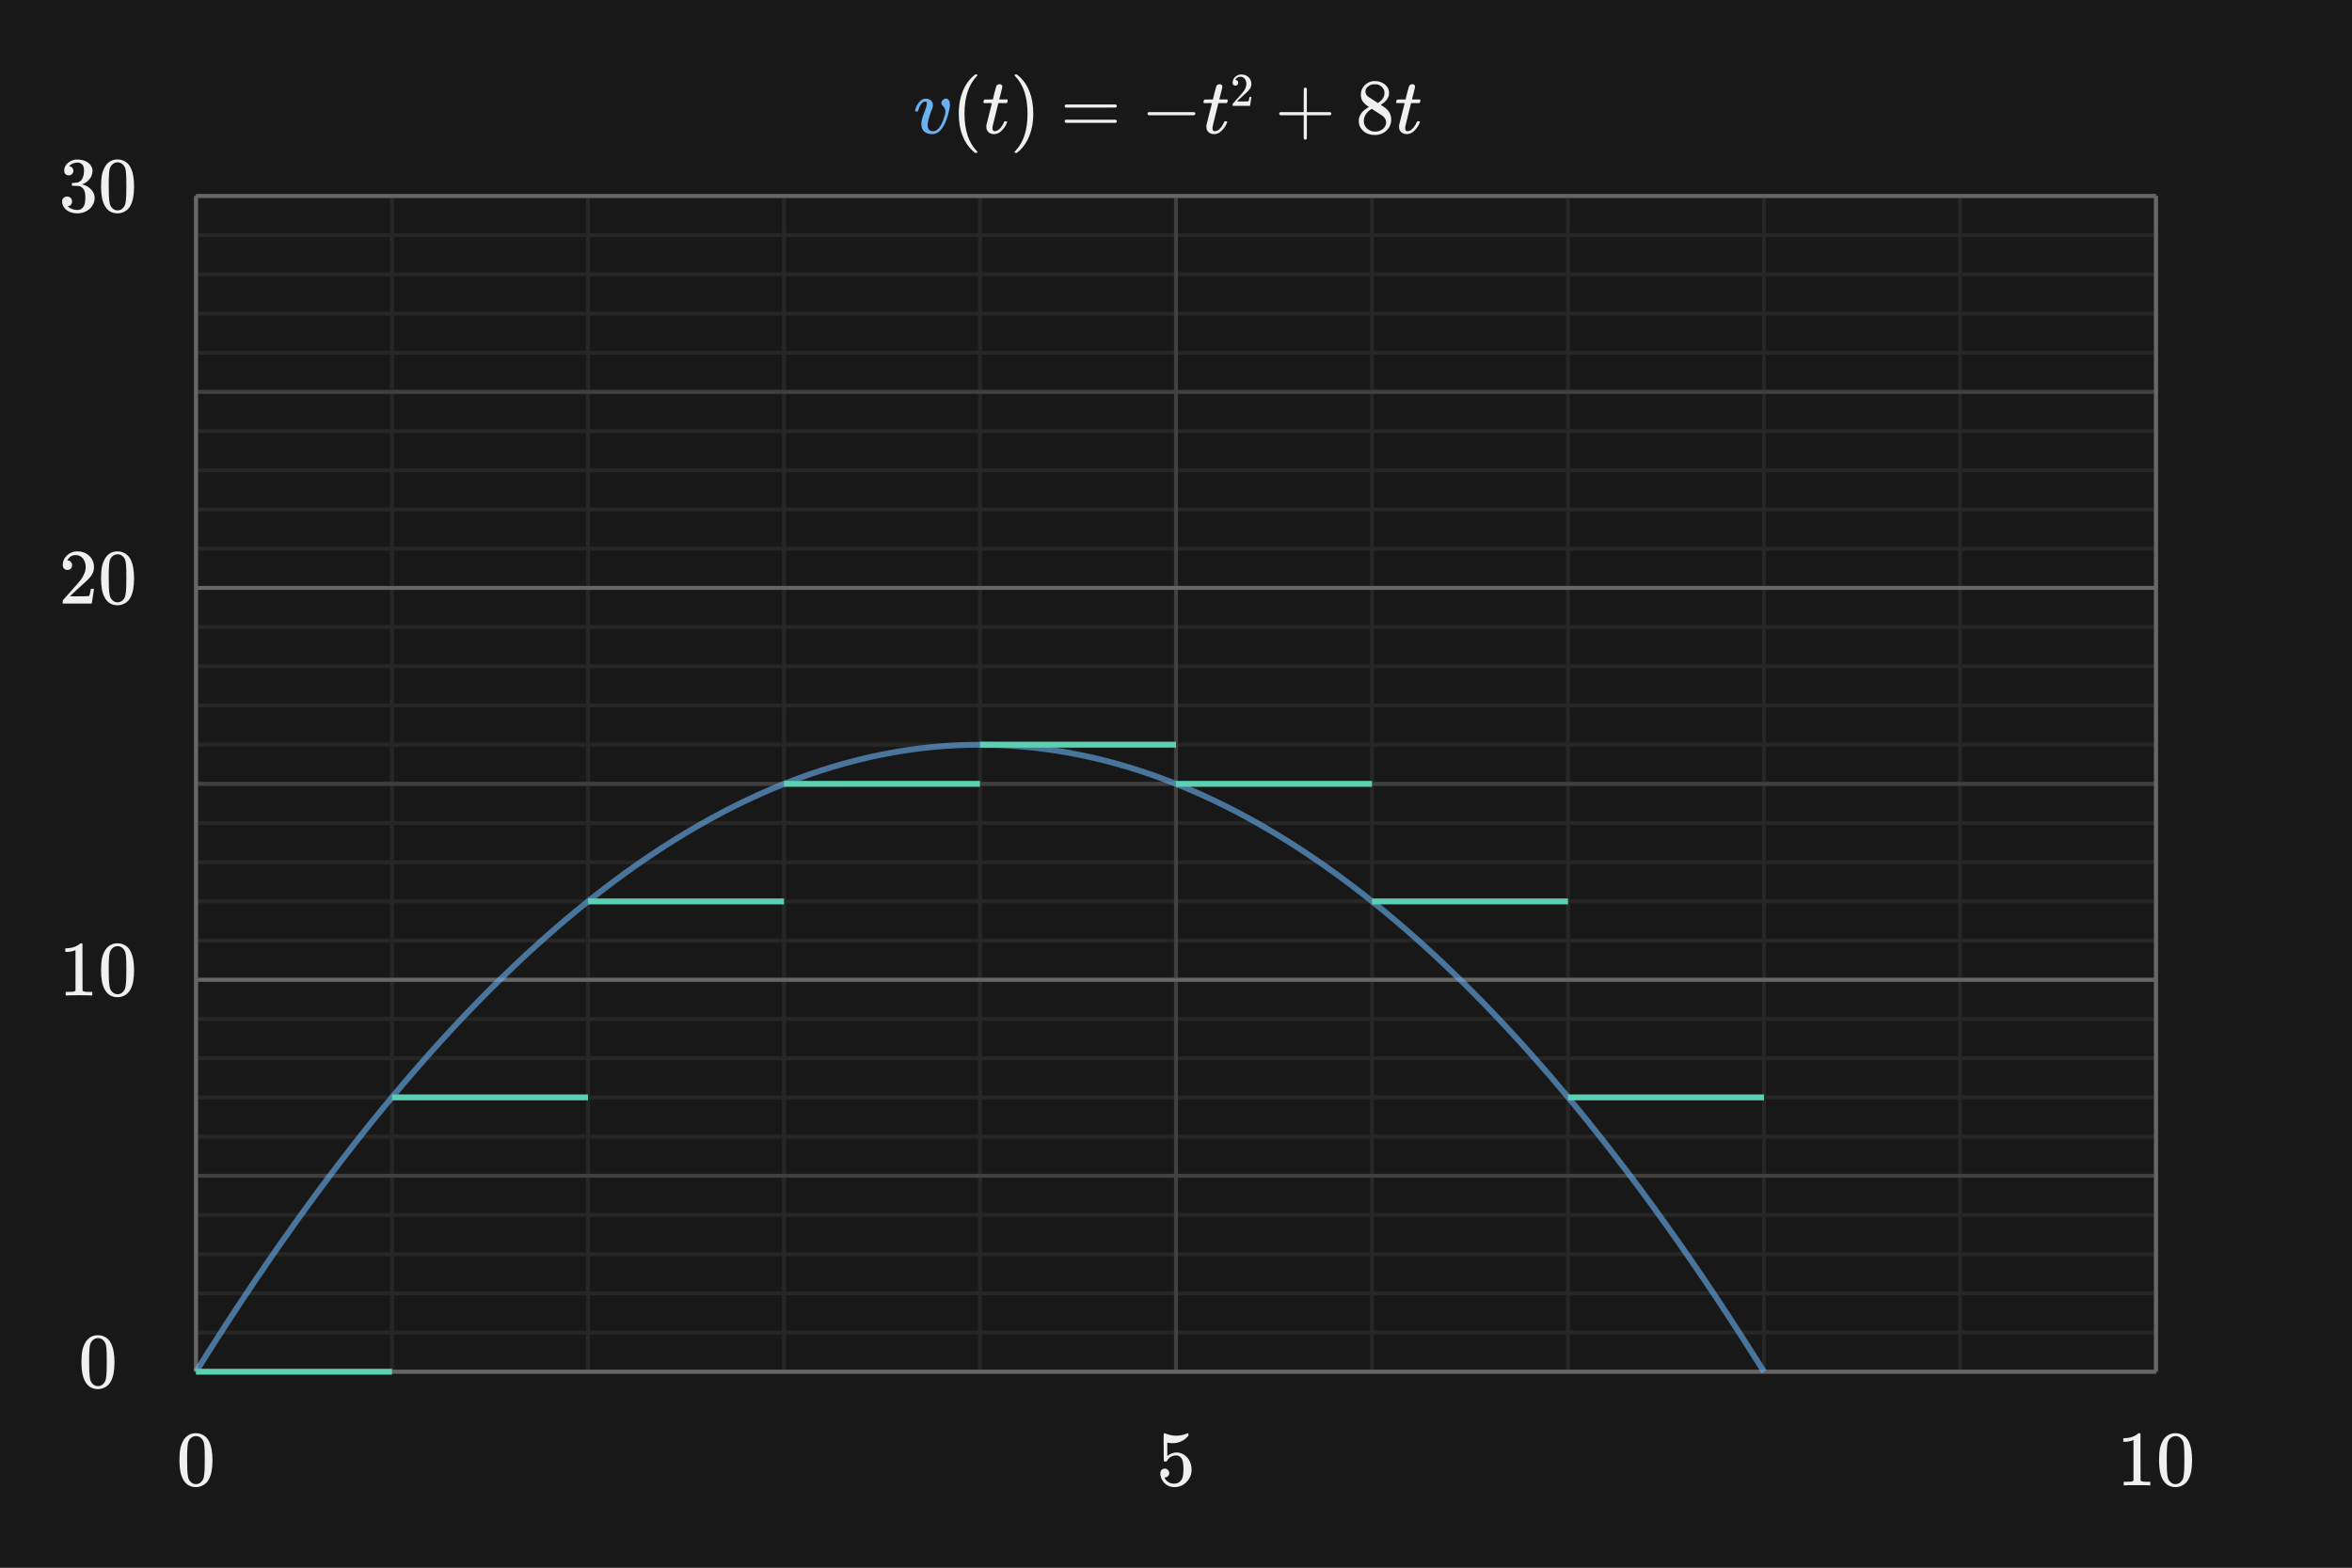<svg width="600" height="400" viewBox="0 0 600 400" fill="none" xmlns="http://www.w3.org/2000/svg">
<rect x="0" y="0" width="600" height="400" fill="#808080" stroke="none"/>
<g clip-path="url(#clip0_246_1414)">
<path d="M600 0H0V400H600V0Z" fill="#181818"/>
<path d="M46.92 367.3C47.667 366.22 48.687 365.68 49.98 365.68C50.953 365.68 51.807 366.013 52.54 366.68C52.9 367.027 53.207 367.48 53.46 368.04C53.953 369.147 54.2 370.667 54.2 372.6C54.2 374.667 53.913 376.247 53.34 377.34C52.967 378.113 52.42 378.673 51.7 379.02C51.14 379.3 50.573 379.44 50 379.44C48.467 379.44 47.347 378.74 46.64 377.34C46.067 376.247 45.78 374.667 45.78 372.6C45.78 371.36 45.86 370.34 46.02 369.54C46.193 368.727 46.493 367.98 46.92 367.3ZM51.42 367.06C51.033 366.633 50.56 366.42 50 366.42C49.44 366.42 48.96 366.633 48.56 367.06C48.267 367.367 48.067 367.74 47.96 368.18C47.853 368.62 47.787 369.38 47.76 370.46C47.76 370.54 47.753 370.8 47.74 371.24C47.74 371.68 47.74 372.047 47.74 372.34C47.74 373.62 47.753 374.513 47.78 375.02C47.833 375.953 47.913 376.627 48.02 377.04C48.127 377.44 48.327 377.787 48.62 378.08C48.98 378.48 49.44 378.68 50 378.68C50.547 378.68 51 378.48 51.36 378.08C51.653 377.787 51.853 377.44 51.96 377.04C52.067 376.627 52.147 375.953 52.2 375.02C52.227 374.513 52.24 373.62 52.24 372.34C52.24 372.047 52.233 371.68 52.22 371.24C52.22 370.8 52.22 370.54 52.22 370.46C52.193 369.38 52.127 368.62 52.02 368.18C51.913 367.74 51.713 367.367 51.42 367.06Z" fill="#F0F0F0"/>
<path d="M297.14 374.72C297.46 374.72 297.727 374.833 297.94 375.06C298.167 375.273 298.28 375.547 298.28 375.88C298.28 376.187 298.167 376.447 297.94 376.66C297.713 376.873 297.46 376.98 297.18 376.98H297.04L297.1 377.08C297.3 377.507 297.607 377.86 298.02 378.14C298.433 378.42 298.92 378.56 299.48 378.56C300.427 378.56 301.107 378.16 301.52 377.36C301.773 376.867 301.9 376.013 301.9 374.8C301.9 373.427 301.72 372.5 301.36 372.02C301.013 371.58 300.587 371.36 300.08 371.36C299.04 371.36 298.253 371.813 297.72 372.72C297.667 372.813 297.613 372.873 297.56 372.9C297.52 372.913 297.427 372.92 297.28 372.92C297.053 372.92 296.927 372.88 296.9 372.8C296.873 372.747 296.86 371.58 296.86 369.3C296.86 368.9 296.853 368.427 296.84 367.88C296.84 367.333 296.84 366.987 296.84 366.84C296.84 366.093 296.88 365.72 296.96 365.72C296.987 365.693 297.013 365.68 297.04 365.68L297.4 365.8C298.267 366.147 299.153 366.32 300.06 366.32C301.007 366.32 301.913 366.133 302.78 365.76C302.887 365.707 302.973 365.68 303.04 365.68C303.147 365.68 303.2 365.8 303.2 366.04V366.3C302.12 367.593 300.753 368.24 299.1 368.24C298.687 368.24 298.313 368.2 297.98 368.12L297.78 368.08V371.52C298.54 370.907 299.32 370.6 300.12 370.6C300.373 370.6 300.647 370.633 300.94 370.7C301.833 370.927 302.56 371.433 303.12 372.22C303.693 373.007 303.98 373.927 303.98 374.98C303.98 376.193 303.553 377.24 302.7 378.12C301.86 379 300.82 379.44 299.58 379.44C298.74 379.44 298.027 379.207 297.44 378.74C297.187 378.58 296.967 378.36 296.78 378.08C296.26 377.453 296 376.733 296 375.92C296 375.547 296.107 375.253 296.32 375.04C296.533 374.827 296.807 374.72 297.14 374.72Z" fill="#F0F0F0"/>
<path d="M548.32 379C548.093 378.96 547.033 378.94 545.14 378.94C543.273 378.94 542.227 378.96 542 379H541.76V378.08H542.28C543.053 378.08 543.553 378.06 543.78 378.02C543.887 378.007 544.047 377.927 544.26 377.78V367.44C544.233 367.44 544.18 367.46 544.1 367.5C543.487 367.74 542.8 367.867 542.04 367.88H541.66V366.96H542.04C543.16 366.92 544.093 366.667 544.84 366.2C545.08 366.067 545.287 365.913 545.46 365.74C545.487 365.7 545.567 365.68 545.7 365.68C545.833 365.68 545.947 365.72 546.04 365.8V371.78L546.06 377.78C546.26 377.98 546.693 378.08 547.36 378.08H548.02H548.54V379H548.32ZM551.92 367.3C552.667 366.22 553.687 365.68 554.98 365.68C555.953 365.68 556.807 366.013 557.54 366.68C557.9 367.027 558.207 367.48 558.46 368.04C558.953 369.147 559.2 370.667 559.2 372.6C559.2 374.667 558.913 376.247 558.34 377.34C557.967 378.113 557.42 378.673 556.7 379.02C556.14 379.3 555.573 379.44 555 379.44C553.467 379.44 552.347 378.74 551.64 377.34C551.067 376.247 550.78 374.667 550.78 372.6C550.78 371.36 550.86 370.34 551.02 369.54C551.193 368.727 551.493 367.98 551.92 367.3ZM556.42 367.06C556.033 366.633 555.56 366.42 555 366.42C554.44 366.42 553.96 366.633 553.56 367.06C553.267 367.367 553.067 367.74 552.96 368.18C552.853 368.62 552.787 369.38 552.76 370.46C552.76 370.54 552.753 370.8 552.74 371.24C552.74 371.68 552.74 372.047 552.74 372.34C552.74 373.62 552.753 374.513 552.78 375.02C552.833 375.953 552.913 376.627 553.02 377.04C553.127 377.44 553.327 377.787 553.62 378.08C553.98 378.48 554.44 378.68 555 378.68C555.547 378.68 556 378.48 556.36 378.08C556.653 377.787 556.853 377.44 556.96 377.04C557.067 376.627 557.147 375.953 557.2 375.02C557.227 374.513 557.24 373.62 557.24 372.34C557.24 372.047 557.233 371.68 557.22 371.24C557.22 370.8 557.22 370.54 557.22 370.46C557.193 369.38 557.127 368.62 557.02 368.18C556.913 367.74 556.713 367.367 556.42 367.06Z" fill="#F0F0F0"/>
<path d="M21.92 342.3C22.667 341.22 23.687 340.68 24.98 340.68C25.953 340.68 26.807 341.013 27.54 341.68C27.9 342.027 28.207 342.48 28.46 343.04C28.953 344.147 29.2 345.667 29.2 347.6C29.2 349.667 28.913 351.247 28.34 352.34C27.967 353.113 27.42 353.673 26.7 354.02C26.14 354.3 25.573 354.44 25 354.44C23.467 354.44 22.347 353.74 21.64 352.34C21.067 351.247 20.78 349.667 20.78 347.6C20.78 346.36 20.86 345.34 21.02 344.54C21.193 343.727 21.493 342.98 21.92 342.3ZM26.42 342.06C26.033 341.633 25.56 341.42 25 341.42C24.44 341.42 23.96 341.633 23.56 342.06C23.267 342.367 23.067 342.74 22.96 343.18C22.853 343.62 22.787 344.38 22.76 345.46C22.76 345.54 22.753 345.8 22.74 346.24C22.74 346.68 22.74 347.047 22.74 347.34C22.74 348.62 22.753 349.513 22.78 350.02C22.833 350.953 22.913 351.627 23.02 352.04C23.127 352.44 23.327 352.787 23.62 353.08C23.98 353.48 24.44 353.68 25 353.68C25.547 353.68 26 353.48 26.36 353.08C26.653 352.787 26.853 352.44 26.96 352.04C27.067 351.627 27.147 350.953 27.2 350.02C27.227 349.513 27.24 348.62 27.24 347.34C27.24 347.047 27.233 346.68 27.22 346.24C27.22 345.8 27.22 345.54 27.22 345.46C27.193 344.38 27.127 343.62 27.02 343.18C26.913 342.74 26.713 342.367 26.42 342.06Z" fill="#F0F0F0"/>
<path d="M23.32 254C23.093 253.96 22.033 253.94 20.14 253.94C18.273 253.94 17.227 253.96 17 254H16.76V253.08H17.28C18.053 253.08 18.553 253.06 18.78 253.02C18.887 253.007 19.047 252.927 19.26 252.78V242.44C19.233 242.44 19.18 242.46 19.1 242.5C18.487 242.74 17.8 242.867 17.04 242.88H16.66V241.96H17.04C18.16 241.92 19.093 241.667 19.84 241.2C20.08 241.067 20.287 240.913 20.46 240.74C20.487 240.7 20.567 240.68 20.7 240.68C20.833 240.68 20.947 240.72 21.04 240.8V246.78L21.06 252.78C21.26 252.98 21.693 253.08 22.36 253.08H23.02H23.54V254H23.32ZM26.92 242.3C27.667 241.22 28.687 240.68 29.98 240.68C30.953 240.68 31.807 241.013 32.54 241.68C32.9 242.027 33.207 242.48 33.46 243.04C33.953 244.147 34.2 245.667 34.2 247.6C34.2 249.667 33.913 251.247 33.34 252.34C32.967 253.113 32.42 253.673 31.7 254.02C31.14 254.3 30.573 254.44 30 254.44C28.467 254.44 27.347 253.74 26.64 252.34C26.067 251.247 25.78 249.667 25.78 247.6C25.78 246.36 25.86 245.34 26.02 244.54C26.193 243.727 26.493 242.98 26.92 242.3ZM31.42 242.06C31.033 241.633 30.56 241.42 30 241.42C29.44 241.42 28.96 241.633 28.56 242.06C28.267 242.367 28.067 242.74 27.96 243.18C27.853 243.62 27.787 244.38 27.76 245.46C27.76 245.54 27.753 245.8 27.74 246.24C27.74 246.68 27.74 247.047 27.74 247.34C27.74 248.62 27.753 249.513 27.78 250.02C27.833 250.953 27.913 251.627 28.02 252.04C28.127 252.44 28.327 252.787 28.62 253.08C28.98 253.48 29.44 253.68 30 253.68C30.547 253.68 31 253.48 31.36 253.08C31.653 252.787 31.853 252.44 31.96 252.04C32.067 251.627 32.147 250.953 32.2 250.02C32.227 249.513 32.24 248.62 32.24 247.34C32.24 247.047 32.233 246.68 32.22 246.24C32.22 245.8 32.22 245.54 32.22 245.46C32.193 244.38 32.127 243.62 32.02 243.18C31.913 242.74 31.713 242.367 31.42 242.06Z" fill="#F0F0F0"/>
<path d="M17.2 145.42C16.827 145.42 16.533 145.3 16.32 145.06C16.107 144.82 16 144.527 16 144.18C16 143.22 16.36 142.4 17.08 141.72C17.813 141.027 18.687 140.68 19.7 140.68C20.847 140.68 21.793 140.993 22.54 141.62C23.3 142.233 23.767 143.04 23.94 144.04C23.967 144.28 23.98 144.5 23.98 144.7C23.98 145.473 23.747 146.2 23.28 146.88C22.907 147.44 22.153 148.207 21.02 149.18C20.54 149.593 19.873 150.207 19.02 151.02L17.84 152.14L19.36 152.16C21.453 152.16 22.567 152.127 22.7 152.06C22.753 152.047 22.82 151.907 22.9 151.64C22.953 151.493 23.047 151.04 23.18 150.28V150.22H23.98V150.28L23.42 153.94V154H16V153.62C16 153.353 16.013 153.2 16.04 153.16C16.053 153.133 16.613 152.5 17.72 151.26C19.173 149.647 20.107 148.58 20.52 148.06C21.413 146.847 21.86 145.733 21.86 144.72C21.86 143.84 21.627 143.107 21.16 142.52C20.707 141.92 20.067 141.62 19.24 141.62C18.467 141.62 17.84 141.967 17.36 142.66C17.333 142.713 17.293 142.787 17.24 142.88C17.2 142.947 17.18 142.987 17.18 143C17.18 143.013 17.213 143.02 17.28 143.02C17.613 143.02 17.88 143.14 18.08 143.38C18.293 143.62 18.4 143.9 18.4 144.22C18.4 144.553 18.287 144.84 18.06 145.08C17.847 145.307 17.56 145.42 17.2 145.42ZM26.92 142.3C27.667 141.22 28.687 140.68 29.98 140.68C30.953 140.68 31.807 141.013 32.54 141.68C32.9 142.027 33.207 142.48 33.46 143.04C33.953 144.147 34.2 145.667 34.2 147.6C34.2 149.667 33.913 151.247 33.34 152.34C32.967 153.113 32.42 153.673 31.7 154.02C31.14 154.3 30.573 154.44 30 154.44C28.467 154.44 27.347 153.74 26.64 152.34C26.067 151.247 25.78 149.667 25.78 147.6C25.78 146.36 25.86 145.34 26.02 144.54C26.193 143.727 26.493 142.98 26.92 142.3ZM31.42 142.06C31.033 141.633 30.56 141.42 30 141.42C29.44 141.42 28.96 141.633 28.56 142.06C28.267 142.367 28.067 142.74 27.96 143.18C27.853 143.62 27.787 144.38 27.76 145.46C27.76 145.54 27.753 145.8 27.74 146.24C27.74 146.68 27.74 147.047 27.74 147.34C27.74 148.62 27.753 149.513 27.78 150.02C27.833 150.953 27.913 151.627 28.02 152.04C28.127 152.44 28.327 152.787 28.62 153.08C28.98 153.48 29.44 153.68 30 153.68C30.547 153.68 31 153.48 31.36 153.08C31.653 152.787 31.853 152.44 31.96 152.04C32.067 151.627 32.147 150.953 32.2 150.02C32.227 149.513 32.24 148.62 32.24 147.34C32.24 147.047 32.233 146.68 32.22 146.24C32.22 145.8 32.22 145.54 32.22 145.46C32.193 144.38 32.127 143.62 32.02 143.18C31.913 142.74 31.713 142.367 31.42 142.06Z" fill="#F0F0F0"/>
<path d="M17.54 44.74C17.18 44.74 16.893 44.627 16.68 44.4C16.48 44.173 16.38 43.88 16.38 43.52C16.38 42.76 16.68 42.127 17.28 41.62C17.88 41.1 18.573 40.793 19.36 40.7H19.66C20.5 40.7 21.24 40.847 21.88 41.14C22.76 41.58 23.313 42.207 23.54 43.02C23.58 43.153 23.6 43.333 23.6 43.56C23.6 44.347 23.353 45.053 22.86 45.68C22.38 46.293 21.773 46.733 21.04 47C20.973 47.027 20.973 47.047 21.04 47.06C21.067 47.073 21.133 47.093 21.24 47.12C22.053 47.347 22.74 47.773 23.3 48.4C23.86 49.013 24.14 49.713 24.14 50.5C24.14 51.193 23.96 51.827 23.6 52.4C23.253 52.973 22.807 53.42 22.26 53.74C21.513 54.207 20.68 54.44 19.76 54.44C18.88 54.44 18.1 54.253 17.42 53.88C16.74 53.507 16.28 53.007 16.04 52.38C15.907 52.1 15.84 51.773 15.84 51.4C15.84 51.027 15.96 50.727 16.2 50.5C16.453 50.26 16.753 50.14 17.1 50.14C17.473 50.14 17.78 50.26 18.02 50.5C18.26 50.74 18.38 51.04 18.38 51.4C18.38 51.707 18.293 51.973 18.12 52.2C17.947 52.427 17.713 52.573 17.42 52.64L17.28 52.68C18 53.28 18.827 53.58 19.76 53.58C20.493 53.58 21.047 53.227 21.42 52.52C21.647 52.08 21.76 51.407 21.76 50.5V50.1C21.76 48.833 21.333 47.987 20.48 47.56C20.28 47.48 19.873 47.433 19.26 47.42L18.42 47.4L18.36 47.36C18.333 47.32 18.32 47.213 18.32 47.04C18.32 46.88 18.34 46.78 18.38 46.74C18.42 46.7 18.453 46.68 18.48 46.68C18.853 46.68 19.24 46.647 19.64 46.58C20.227 46.5 20.673 46.173 20.98 45.6C21.287 45.013 21.44 44.313 21.44 43.5C21.44 42.633 21.207 42.053 20.74 41.76C20.46 41.573 20.147 41.48 19.8 41.48C19.133 41.48 18.547 41.66 18.04 42.02C17.987 42.047 17.927 42.093 17.86 42.16C17.793 42.213 17.74 42.267 17.7 42.32L17.64 42.4C17.68 42.413 17.727 42.427 17.78 42.44C18.047 42.467 18.267 42.593 18.44 42.82C18.627 43.047 18.72 43.307 18.72 43.6C18.72 43.92 18.607 44.193 18.38 44.42C18.167 44.633 17.887 44.74 17.54 44.74ZM26.92 42.3C27.667 41.22 28.687 40.68 29.98 40.68C30.953 40.68 31.807 41.013 32.54 41.68C32.9 42.027 33.207 42.48 33.46 43.04C33.953 44.147 34.2 45.667 34.2 47.6C34.2 49.667 33.913 51.247 33.34 52.34C32.967 53.113 32.42 53.673 31.7 54.02C31.14 54.3 30.573 54.44 30 54.44C28.467 54.44 27.347 53.74 26.64 52.34C26.067 51.247 25.78 49.667 25.78 47.6C25.78 46.36 25.86 45.34 26.02 44.54C26.193 43.727 26.493 42.98 26.92 42.3ZM31.42 42.06C31.033 41.633 30.56 41.42 30 41.42C29.44 41.42 28.96 41.633 28.56 42.06C28.267 42.367 28.067 42.74 27.96 43.18C27.853 43.62 27.787 44.38 27.76 45.46C27.76 45.54 27.753 45.8 27.74 46.24C27.74 46.68 27.74 47.047 27.74 47.34C27.74 48.62 27.753 49.513 27.78 50.02C27.833 50.953 27.913 51.627 28.02 52.04C28.127 52.44 28.327 52.787 28.62 53.08C28.98 53.48 29.44 53.68 30 53.68C30.547 53.68 31 53.48 31.36 53.08C31.653 52.787 31.853 52.44 31.96 52.04C32.067 51.627 32.147 50.953 32.2 50.02C32.227 49.513 32.24 48.62 32.24 47.34C32.24 47.047 32.233 46.68 32.22 46.24C32.22 45.8 32.22 45.54 32.22 45.46C32.193 44.38 32.127 43.62 32.02 43.18C31.913 42.74 31.713 42.367 31.42 42.06Z" fill="#F0F0F0"/>
<path d="M50 50V350" stroke="#262626"/>
<path d="M100 50V350" stroke="#262626"/>
<path d="M150 50V350" stroke="#262626"/>
<path d="M200 50V350" stroke="#262626"/>
<path d="M250 50V350" stroke="#262626"/>
<path d="M300 50V350" stroke="#262626"/>
<path d="M350 50V350" stroke="#262626"/>
<path d="M400 50V350" stroke="#262626"/>
<path d="M450 50V350" stroke="#262626"/>
<path d="M500 50V350" stroke="#262626"/>
<path d="M550 50V350" stroke="#262626"/>
<path d="M50 50H550" stroke="#262626"/>
<path d="M50 60H550" stroke="#262626"/>
<path d="M50 70H550" stroke="#262626"/>
<path d="M50 80H550" stroke="#262626"/>
<path d="M50 90H550" stroke="#262626"/>
<path d="M50 100H550" stroke="#262626"/>
<path d="M50 110H550" stroke="#262626"/>
<path d="M50 120H550" stroke="#262626"/>
<path d="M50 130H550" stroke="#262626"/>
<path d="M50 140H550" stroke="#262626"/>
<path d="M50 150H550" stroke="#262626"/>
<path d="M50 160H550" stroke="#262626"/>
<path d="M50 170H550" stroke="#262626"/>
<path d="M50 180H550" stroke="#262626"/>
<path d="M50 190H550" stroke="#262626"/>
<path d="M50 200H550" stroke="#262626"/>
<path d="M50 210H550" stroke="#262626"/>
<path d="M50 220H550" stroke="#262626"/>
<path d="M50 230H550" stroke="#262626"/>
<path d="M50 240H550" stroke="#262626"/>
<path d="M50 250H550" stroke="#262626"/>
<path d="M50 260H550" stroke="#262626"/>
<path d="M50 270H550" stroke="#262626"/>
<path d="M50 280H550" stroke="#262626"/>
<path d="M50 290H550" stroke="#262626"/>
<path d="M50 300H550" stroke="#262626"/>
<path d="M50 310H550" stroke="#262626"/>
<path d="M50 320H550" stroke="#262626"/>
<path d="M50 330H550" stroke="#262626"/>
<path d="M50 340H550" stroke="#262626"/>
<path d="M50 350H550" stroke="#262626"/>
<path d="M50 50V350" stroke="#404040"/>
<path d="M300 50V350" stroke="#404040"/>
<path d="M550 50V350" stroke="#404040"/>
<path d="M50 50H550" stroke="#404040"/>
<path d="M50 100H550" stroke="#404040"/>
<path d="M50 150H550" stroke="#404040"/>
<path d="M50 200H550" stroke="#404040"/>
<path d="M50 250H550" stroke="#404040"/>
<path d="M50 300H550" stroke="#404040"/>
<path d="M50 350H550" stroke="#404040"/>
<path d="M50 50V350" stroke="#666666"/>
<path d="M550 50V350" stroke="#666666"/>
<path d="M50 50H550" stroke="#666666"/>
<path d="M50 150H550" stroke="#666666"/>
<path d="M50 250H550" stroke="#666666"/>
<path d="M50 350H550" stroke="#666666"/>
<path d="M50 350C183.3 136.5 317 136.9 450 350" stroke="#6AB0F3" stroke-opacity="0.6" stroke-width="1.5"/>
<path d="M400 280H450" stroke="#5CD0B3" stroke-width="1.5"/>
<path d="M350 230H400" stroke="#5CD0B3" stroke-width="1.5"/>
<path d="M300 200H350" stroke="#5CD0B3" stroke-width="1.5"/>
<path d="M250 190H300" stroke="#5CD0B3" stroke-width="1.5"/>
<path d="M200 200H250" stroke="#5CD0B3" stroke-width="1.5"/>
<path d="M150 230H200" stroke="#5CD0B3" stroke-width="1.5"/>
<path d="M100 280H150" stroke="#5CD0B3" stroke-width="1.5"/>
<path d="M50 350H100" stroke="#5CD0B3" stroke-width="1.5"/>
<path d="M241.3 25.14C241.647 25.14 241.907 25.287 242.08 25.58C242.253 25.873 242.34 26.233 242.34 26.66C242.34 27.127 242.207 27.893 241.94 28.96C241.687 29.987 241.367 30.88 240.98 31.64C240.14 33.36 239.087 34.22 237.82 34.22C236.967 34.22 236.287 34.007 235.78 33.58C235.287 33.14 235.04 32.5 235.04 31.66C235.04 31.42 235.053 31.193 235.08 30.98C235.2 30.34 235.513 29.36 236.02 28.04L236.34 27.08C236.42 26.84 236.46 26.613 236.46 26.4C236.46 26.067 236.333 25.9 236.08 25.9C235.987 25.9 235.88 25.92 235.76 25.96C235.08 26.2 234.567 26.967 234.22 28.26C234.22 28.273 234.213 28.3 234.2 28.34C234.187 28.367 234.173 28.387 234.16 28.4C234.16 28.4 234.153 28.407 234.14 28.42C234.127 28.433 234.1 28.44 234.06 28.44C234.033 28.44 234.007 28.44 233.98 28.44C233.953 28.44 233.9 28.44 233.82 28.44H233.54C233.433 28.333 233.413 28.173 233.48 27.96C233.8 26.907 234.293 26.12 234.96 25.6C235.32 25.32 235.733 25.18 236.2 25.18C236.72 25.18 237.147 25.327 237.48 25.62C237.813 25.913 237.98 26.3 237.98 26.78C237.98 27.007 237.96 27.18 237.92 27.3C237.92 27.393 237.82 27.687 237.62 28.18C237.007 29.847 236.68 31.033 236.64 31.74C236.64 32.1 236.673 32.393 236.74 32.62C236.913 33.193 237.333 33.48 238 33.48C238.36 33.48 238.68 33.373 238.96 33.16C239.787 32.613 240.473 31.353 241.02 29.38C241.127 29.007 241.18 28.7 241.18 28.46C241.18 27.873 240.92 27.347 240.4 26.88C240.227 26.72 240.14 26.54 240.14 26.34C240.14 26.047 240.26 25.773 240.5 25.52C240.74 25.267 241.007 25.14 241.3 25.14Z" fill="#6AB0F3"/>
<path d="M249.367 38.82C249.367 38.94 249.247 39 249.007 39H248.747C248.654 38.92 248.467 38.76 248.187 38.52C245.787 36.333 244.587 33.16 244.587 29C244.587 27.373 244.78 25.887 245.167 24.54C245.78 22.447 246.787 20.76 248.187 19.48C248.28 19.4 248.387 19.313 248.507 19.22C248.627 19.113 248.707 19.04 248.747 19H249.007C249.167 19 249.267 19.02 249.307 19.06C249.347 19.1 249.367 19.14 249.367 19.18C249.367 19.233 249.294 19.333 249.147 19.48C247.08 21.667 246.047 24.84 246.047 29C246.047 33.16 247.08 36.333 249.147 38.52C249.294 38.667 249.367 38.767 249.367 38.82ZM253.18 32.64C253.18 33.2 253.36 33.48 253.72 33.48C253.814 33.48 253.894 33.473 253.96 33.46C254.627 33.34 255.234 32.807 255.78 31.86C255.914 31.647 256.034 31.4 256.14 31.12C256.167 31.04 256.2 30.993 256.24 30.98C256.28 30.953 256.38 30.94 256.54 30.94C256.807 30.94 256.94 30.993 256.94 31.1C256.94 31.127 256.914 31.207 256.86 31.34C256.714 31.767 256.474 32.2 256.14 32.64C255.82 33.067 255.494 33.407 255.16 33.66C254.667 34.033 254.14 34.22 253.58 34.22C253.1 34.22 252.687 34.1 252.34 33.86C252.007 33.607 251.78 33.28 251.66 32.88C251.634 32.773 251.62 32.593 251.62 32.34V31.98L252.32 29.18C252.787 27.3 253.027 26.353 253.04 26.34C253.04 26.313 252.7 26.3 252.02 26.3H251C250.92 26.22 250.874 26.167 250.86 26.14C250.86 26.113 250.88 26 250.92 25.8C250.974 25.613 251.007 25.513 251.02 25.5C251.047 25.433 251.107 25.4 251.2 25.4C251.307 25.387 251.647 25.38 252.22 25.38H253.28L253.66 23.78C253.94 22.7 254.1 22.12 254.14 22.04C254.3 21.667 254.607 21.48 255.06 21.48C255.234 21.493 255.38 21.553 255.5 21.66C255.634 21.767 255.7 21.907 255.7 22.08C255.7 22.24 255.574 22.807 255.32 23.78C255.267 24.007 255.2 24.26 255.12 24.54C255.054 24.807 255 25.007 254.96 25.14L254.92 25.34C254.92 25.367 255.254 25.38 255.92 25.38H256.94C257.02 25.46 257.06 25.52 257.06 25.56C257.074 25.587 257.06 25.707 257.02 25.92C256.98 26.08 256.914 26.207 256.82 26.3H254.68L253.96 29.2C253.467 31.187 253.214 32.233 253.2 32.34C253.187 32.407 253.18 32.507 253.18 32.64ZM258.907 19.02L258.987 19C259.054 19 259.12 19 259.187 19H259.427C259.52 19.08 259.707 19.24 259.987 19.48C262.387 21.667 263.587 24.84 263.587 29C263.587 30.64 263.394 32.12 263.007 33.44C262.394 35.547 261.387 37.24 259.987 38.52C259.894 38.6 259.787 38.687 259.667 38.78C259.547 38.887 259.467 38.96 259.427 39H259.187C259.027 39 258.92 38.987 258.867 38.96C258.827 38.933 258.807 38.867 258.807 38.76C258.82 38.747 258.894 38.66 259.027 38.5C261.094 36.353 262.127 33.187 262.127 29C262.127 24.813 261.094 21.647 259.027 19.5C258.894 19.34 258.82 19.253 258.807 19.24C258.807 19.133 258.84 19.06 258.907 19.02ZM271.6 27.06C271.6 26.887 271.694 26.753 271.88 26.66H284.62C284.82 26.753 284.92 26.887 284.92 27.06C284.92 27.207 284.827 27.333 284.64 27.44L278.28 27.46H271.92C271.707 27.393 271.6 27.26 271.6 27.06ZM271.6 30.94C271.6 30.74 271.707 30.607 271.92 30.54H284.64C284.654 30.553 284.68 30.58 284.72 30.62C284.774 30.647 284.807 30.673 284.82 30.7C284.847 30.713 284.867 30.747 284.88 30.8C284.907 30.84 284.92 30.887 284.92 30.94C284.92 31.113 284.82 31.247 284.62 31.34H271.88C271.694 31.247 271.6 31.113 271.6 30.94ZM293.007 29.4C292.82 29.307 292.727 29.173 292.727 29C292.727 28.827 292.82 28.693 293.007 28.6H304.627C304.827 28.707 304.927 28.84 304.927 29C304.927 29.16 304.827 29.293 304.627 29.4H293.007ZM309.313 32.64C309.313 33.2 309.493 33.48 309.853 33.48C309.947 33.48 310.027 33.473 310.093 33.46C310.76 33.34 311.367 32.807 311.913 31.86C312.047 31.647 312.167 31.4 312.273 31.12C312.3 31.04 312.333 30.993 312.373 30.98C312.413 30.953 312.513 30.94 312.673 30.94C312.94 30.94 313.073 30.993 313.073 31.1C313.073 31.127 313.047 31.207 312.993 31.34C312.847 31.767 312.607 32.2 312.273 32.64C311.953 33.067 311.627 33.407 311.293 33.66C310.8 34.033 310.273 34.22 309.713 34.22C309.233 34.22 308.82 34.1 308.473 33.86C308.14 33.607 307.913 33.28 307.793 32.88C307.767 32.773 307.753 32.593 307.753 32.34V31.98L308.453 29.18C308.92 27.3 309.16 26.353 309.173 26.34C309.173 26.313 308.833 26.3 308.153 26.3H307.133C307.053 26.22 307.007 26.167 306.993 26.14C306.993 26.113 307.013 26 307.053 25.8C307.107 25.613 307.14 25.513 307.153 25.5C307.18 25.433 307.24 25.4 307.333 25.4C307.44 25.387 307.78 25.38 308.353 25.38H309.413L309.793 23.78C310.073 22.7 310.233 22.12 310.273 22.04C310.433 21.667 310.74 21.48 311.193 21.48C311.367 21.493 311.513 21.553 311.633 21.66C311.767 21.767 311.833 21.907 311.833 22.08C311.833 22.24 311.707 22.807 311.453 23.78C311.4 24.007 311.333 24.26 311.253 24.54C311.187 24.807 311.133 25.007 311.093 25.14L311.053 25.34C311.053 25.367 311.387 25.38 312.053 25.38H313.073C313.153 25.46 313.193 25.52 313.193 25.56C313.207 25.587 313.193 25.707 313.153 25.92C313.113 26.08 313.047 26.207 312.953 26.3H310.813L310.093 29.2C309.6 31.187 309.347 32.233 309.333 32.34C309.32 32.407 309.313 32.507 309.313 32.64ZM315.16 21.852C314.936 21.852 314.76 21.78 314.632 21.636C314.504 21.492 314.44 21.316 314.44 21.108C314.44 20.532 314.656 20.04 315.088 19.632C315.528 19.216 316.052 19.008 316.66 19.008C317.348 19.008 317.916 19.196 318.364 19.572C318.82 19.94 319.1 20.424 319.204 21.024C319.22 21.168 319.228 21.3 319.228 21.42C319.228 21.884 319.088 22.32 318.808 22.728C318.584 23.064 318.132 23.524 317.452 24.108C317.164 24.356 316.764 24.724 316.252 25.212L315.544 25.884L316.456 25.896C317.712 25.896 318.38 25.876 318.46 25.836C318.492 25.828 318.532 25.744 318.58 25.584C318.612 25.496 318.668 25.224 318.748 24.768V24.732H319.228V24.768L318.892 26.964V27H314.44V26.772C314.44 26.612 314.448 26.52 314.464 26.496C314.472 26.48 314.808 26.1 315.472 25.356C316.344 24.388 316.904 23.748 317.152 23.436C317.688 22.708 317.956 22.04 317.956 21.432C317.956 20.904 317.816 20.464 317.536 20.112C317.264 19.752 316.88 19.572 316.384 19.572C315.92 19.572 315.544 19.78 315.256 20.196C315.24 20.228 315.216 20.272 315.184 20.328C315.16 20.368 315.148 20.392 315.148 20.4C315.148 20.408 315.168 20.412 315.208 20.412C315.408 20.412 315.568 20.484 315.688 20.628C315.816 20.772 315.88 20.94 315.88 21.132C315.88 21.332 315.812 21.504 315.676 21.648C315.548 21.784 315.376 21.852 315.16 21.852ZM326.6 29.4C326.413 29.307 326.32 29.173 326.32 29C326.32 28.827 326.413 28.693 326.6 28.6H332.58V25.6L332.6 22.6C332.733 22.427 332.86 22.34 332.98 22.34C333.153 22.34 333.287 22.44 333.38 22.64V28.6H339.34C339.54 28.707 339.64 28.84 339.64 29C339.64 29.16 339.54 29.293 339.34 29.4H333.38V35.36C333.287 35.547 333.153 35.64 332.98 35.64C332.807 35.64 332.673 35.547 332.58 35.36V29.4H326.6ZM349.206 27.3C348.553 26.873 348.046 26.427 347.686 25.96C347.34 25.493 347.166 24.88 347.166 24.12C347.166 23.547 347.273 23.067 347.486 22.68C347.78 22.08 348.206 21.6 348.766 21.24C349.34 20.867 349.993 20.68 350.726 20.68C351.633 20.68 352.42 20.92 353.086 21.4C353.753 21.867 354.166 22.473 354.326 23.22C354.34 23.3 354.346 23.46 354.346 23.7C354.346 23.993 354.333 24.193 354.306 24.3C354.106 25.18 353.5 25.94 352.486 26.58C352.46 26.593 352.42 26.613 352.366 26.64C352.326 26.667 352.3 26.693 352.286 26.72L352.246 26.74C352.993 27.247 353.38 27.513 353.406 27.54C354.406 28.34 354.906 29.333 354.906 30.52C354.906 31.6 354.506 32.527 353.706 33.3C352.92 34.06 351.933 34.44 350.746 34.44C349.106 34.44 347.9 33.84 347.126 32.64C346.793 32.16 346.626 31.58 346.626 30.9C346.626 30.593 346.64 30.387 346.666 30.28C346.866 29.267 347.506 28.4 348.586 27.68C348.666 27.627 348.786 27.553 348.946 27.46C349.106 27.367 349.193 27.313 349.206 27.3ZM353.186 23.74C353.186 23.167 353 22.68 352.626 22.28C352.253 21.88 351.8 21.627 351.266 21.52C351.173 21.507 350.953 21.5 350.606 21.5C349.9 21.5 349.306 21.74 348.826 22.22C348.493 22.527 348.326 22.893 348.326 23.32C348.326 23.893 348.566 24.347 349.046 24.68C349.113 24.747 349.54 25.027 350.326 25.52L351.486 26.28C351.5 26.267 351.586 26.213 351.746 26.12C351.906 26.013 352.026 25.92 352.106 25.84C352.826 25.267 353.186 24.567 353.186 23.74ZM347.906 30.86C347.906 31.647 348.193 32.3 348.766 32.82C349.34 33.327 350.006 33.58 350.766 33.58C351.313 33.58 351.806 33.467 352.246 33.24C352.7 33.013 353.04 32.72 353.266 32.36C353.493 32.013 353.606 31.647 353.606 31.26C353.606 30.687 353.373 30.18 352.906 29.74C352.8 29.633 352.246 29.253 351.246 28.6C351.06 28.48 350.853 28.353 350.626 28.22C350.413 28.073 350.246 27.96 350.126 27.88L349.966 27.78L349.726 27.9C348.886 28.447 348.333 29.113 348.066 29.9C347.96 30.247 347.906 30.567 347.906 30.86ZM358.466 32.64C358.466 33.2 358.646 33.48 359.006 33.48C359.1 33.48 359.18 33.473 359.246 33.46C359.913 33.34 360.52 32.807 361.066 31.86C361.2 31.647 361.32 31.4 361.426 31.12C361.453 31.04 361.486 30.993 361.526 30.98C361.566 30.953 361.666 30.94 361.826 30.94C362.093 30.94 362.226 30.993 362.226 31.1C362.226 31.127 362.2 31.207 362.146 31.34C362 31.767 361.76 32.2 361.426 32.64C361.106 33.067 360.78 33.407 360.446 33.66C359.953 34.033 359.426 34.22 358.866 34.22C358.386 34.22 357.973 34.1 357.626 33.86C357.293 33.607 357.066 33.28 356.946 32.88C356.92 32.773 356.906 32.593 356.906 32.34V31.98L357.606 29.18C358.073 27.3 358.313 26.353 358.326 26.34C358.326 26.313 357.986 26.3 357.306 26.3H356.286C356.206 26.22 356.16 26.167 356.146 26.14C356.146 26.113 356.166 26 356.206 25.8C356.26 25.613 356.293 25.513 356.306 25.5C356.333 25.433 356.393 25.4 356.486 25.4C356.593 25.387 356.933 25.38 357.506 25.38H358.566L358.946 23.78C359.226 22.7 359.386 22.12 359.426 22.04C359.586 21.667 359.893 21.48 360.346 21.48C360.52 21.493 360.666 21.553 360.786 21.66C360.92 21.767 360.986 21.907 360.986 22.08C360.986 22.24 360.86 22.807 360.606 23.78C360.553 24.007 360.486 24.26 360.406 24.54C360.34 24.807 360.286 25.007 360.246 25.14L360.206 25.34C360.206 25.367 360.54 25.38 361.206 25.38H362.226C362.306 25.46 362.346 25.52 362.346 25.56C362.36 25.587 362.346 25.707 362.306 25.92C362.266 26.08 362.2 26.207 362.106 26.3H359.966L359.246 29.2C358.753 31.187 358.5 32.233 358.486 32.34C358.473 32.407 358.466 32.507 358.466 32.64Z" fill="#F0F0F0"/>
</g>
<defs>
<clipPath id="clip0_246_1414">
<rect width="600" height="400" fill="white"/>
</clipPath>
</defs>
</svg>
